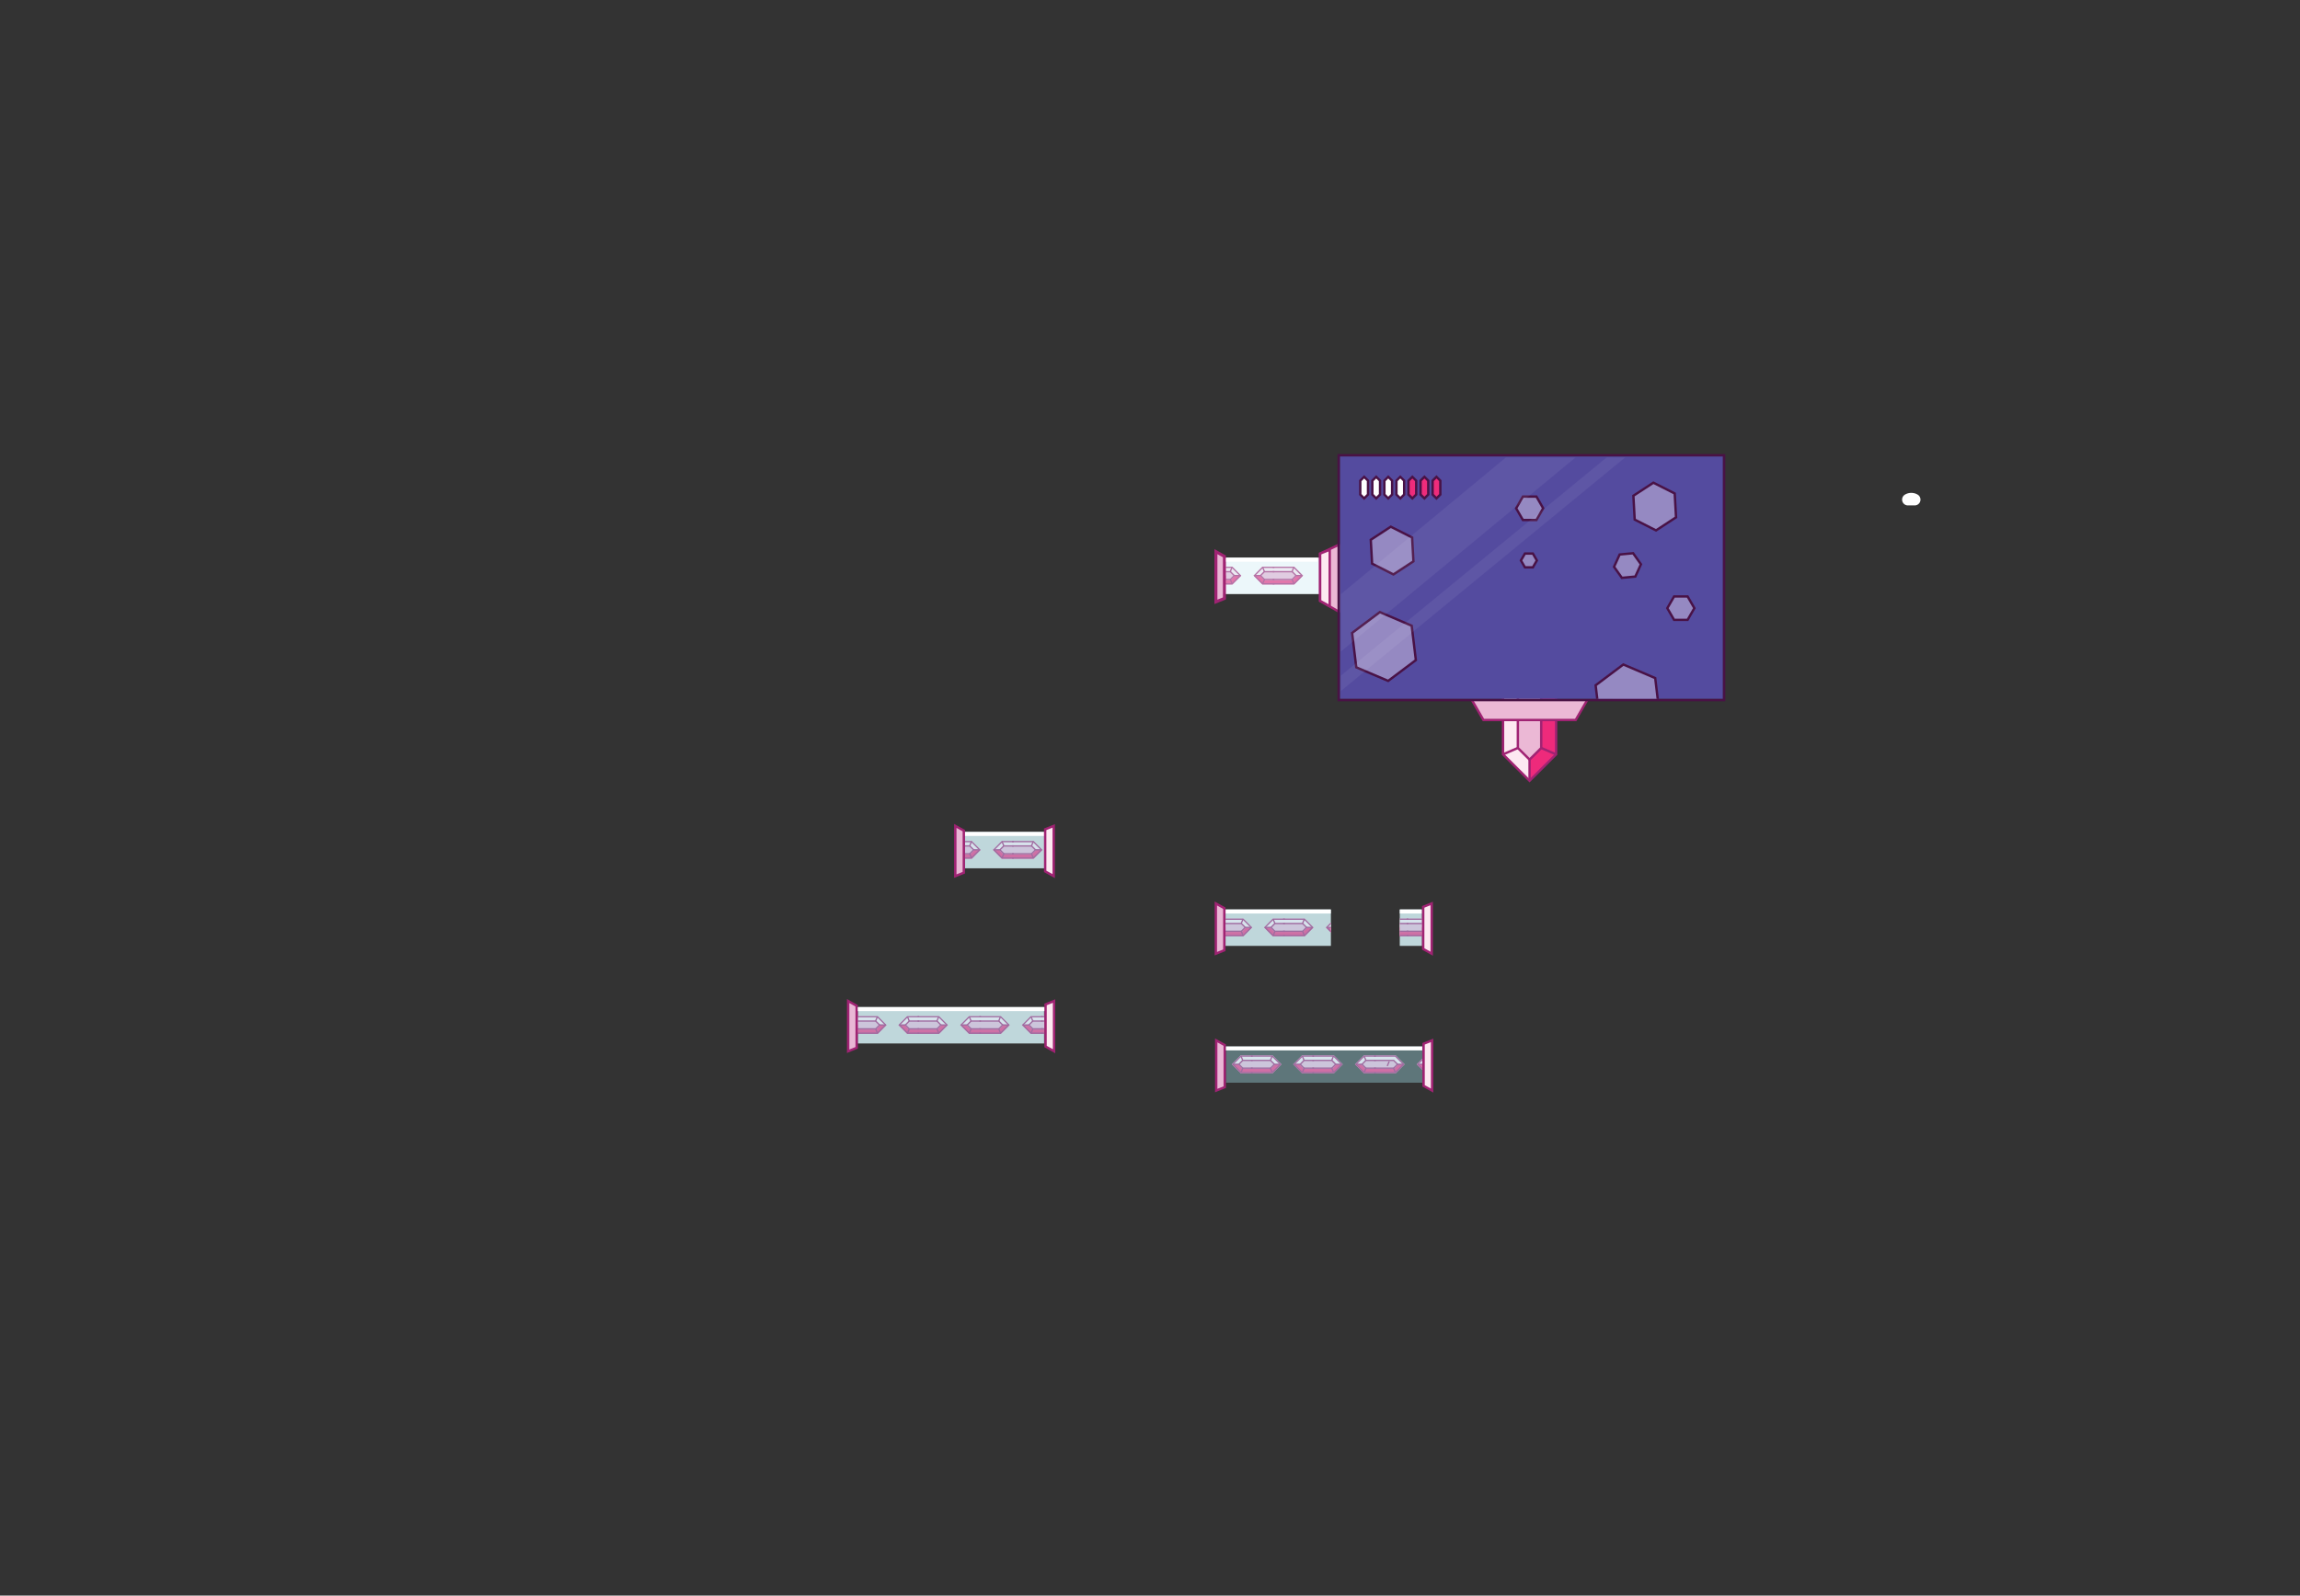 <svg xmlns="http://www.w3.org/2000/svg" width="970.92" height="673.64" viewBox="0 0 970.92 673.64">
    <rect x="0" y="0" width="970.92" height="673.64" fill="#333333" stroke="none"/>
    <defs>
        <clipPath id="top-right-tube-mask">
            <rect data-name="TOP RIGHT TUBE MASK 1" x="517.35" y="384" width="44.44" height="15.55" style="fill:none"/>
            <rect data-name="TOP RIGHT TUBE MASK 2" x="590.93" y="384" width="9.34" height="15.55" style="fill:none"/>
        </clipPath>
        <clipPath id="top-left-tube-mask">
            <rect data-name="Top Left Mask" x="407.36" y="351.25" width="33.35" height="15.32" style="fill:none;"/>
        </clipPath>
        <clipPath id="bottom-left-tube-mask">
            <rect data-name="BOTTOM LEFT MASK" x="362.12" y="425.19" width="78.76" height="15.32" style="fill:none;"/>
        </clipPath>
        <clipPath id="bottom-right-tube-mask">
            <rect data-name="BOTTOM RIGHT MASK" x="517.51" y="441.79" width="82.95" height="15.32" style="fill:none;"/>
        </clipPath>
        <clipPath id="game-board-tube-mask">
            <rect data-name="GAME BOARD TUBE MASK" x="517.51" y="235.46" width="39.27" height="15.32" style="fill:none;"/>
        </clipPath>
        <clipPath id="game-board-mask">
            <rect data-name="GAME BOARD MASK" x="565.6" y="192.69" width="161.72" height="102.38" style="fill:none"/>
        </clipPath>
    </defs>
    <g id="board-bottom-rupie"><polygon points="645.69 276.04 640.75 280.95 640.75 315.78 645.69 320.69 650.61 315.8 650.61 280.93 645.69 276.04" style="fill:#ebb8d5"/><polygon points="645.69 267.11 645.69 276.04 650.61 280.93 650.61 315.8 645.69 320.69 645.69 329.63 656.89 318.48 656.89 278.25 645.69 267.11" style="fill:#ee2a7b"/><polygon points="645.69 267.11 634.49 278.25 634.49 318.48 645.69 329.63 645.69 320.69 640.75 315.78 640.75 280.95 645.69 276.04 645.69 267.11" style="fill:#fde9f1"/><polygon points="634.49 278.25 645.69 267.11 656.89 278.25 656.89 318.48 645.69 329.63 634.49 318.48 634.49 278.25" style="fill:none;stroke:#a02373;stroke-miterlimit:10"/><polygon points="640.75 280.95 645.69 276.04 650.61 280.93 650.61 315.8 645.69 320.69 640.75 315.78 640.75 280.95" style="fill:none;stroke:#a02373;stroke-miterlimit:10"/><line x1="640.75" y1="280.95" x2="634.49" y2="278.25" style="fill:none;stroke:#a02373;stroke-miterlimit:10"/><line x1="645.69" y1="267.1" x2="645.69" y2="276.04" style="fill:none;stroke:#a02373;stroke-miterlimit:10"/><line x1="650.61" y1="280.93" x2="656.89" y2="278.25" style="fill:none;stroke:#a02373;stroke-miterlimit:10"/><line x1="650.61" y1="315.8" x2="656.89" y2="318.48" style="fill:none;stroke:#a02373;stroke-miterlimit:10"/><line x1="645.69" y1="320.69" x2="645.69" y2="329.63" style="fill:none;stroke:#a02373;stroke-miterlimit:10"/><line x1="634.49" y1="318.48" x2="640.75" y2="315.78" style="fill:none;stroke:#a02373;stroke-miterlimit:10"/><polyline points="621.41 295.65 626.21 303.97 665.16 303.97 669.97 295.65" style="fill:#ebb8d5;stroke:#a02373;stroke-miterlimit:10"/></g><rect x="516.28" y="235.46" width="41" height="15.32" style="fill:#fff"/>
        <g id="board-rupies" clip-path="url(#game-board-tube-mask)">
            <g id="rupie" data-name="rupie"><polygon points="550.07 243 546.35 239.25 532.89 239.25 529.16 243 532.89 246.75 546.35 246.75 550.07 243" style="fill:#fde9f1"/><polygon points="550.07 243 550.07 243 529.16 243 529.16 243 532.89 246.75 546.35 246.75 550.07 243" style="fill:#ee2a7b"/><polygon points="547.49 243 545.59 241.09 533.64 241.09 531.74 243 533.64 244.91 545.59 244.91 547.49 243" style="fill:#ebb8d5"/><polygon points="537.25 239.79 546.12 239.79 549.31 243 546.12 246.21 537.25 246.21 537.25 246.75 546.35 246.75 550.07 243 546.35 239.25 537.25 239.25 537.25 239.79" style="fill:#a02373"/><rect x="547.11" y="242.73" width="2.58" height="0.54" style="fill:#a02373"/><rect x="545.54" y="244.37" width="0.54" height="2.15" transform="translate(-52.34 226.33) rotate(-22.38)" style="fill:#a02373"/><rect x="544.73" y="240.19" width="2.15" height="0.54" transform="translate(115.56 653.52) rotate(-67.61)" style="fill:#a02373"/><polygon points="537.25 241.63 545.36 241.63 546.73 243 545.36 244.37 537.25 244.37 537.25 244.91 545.59 244.91 547.49 243 545.59 241.09 537.25 241.09 537.25 241.63" style="fill:#a02373"/><polygon points="537.95 239.79 533.11 239.79 529.92 243 533.11 246.21 537.95 246.21 537.95 246.75 532.89 246.75 529.16 243 532.89 239.25 537.95 239.25 537.95 239.79" style="fill:#a02373"/><rect x="529.54" y="242.73" width="2.58" height="0.54" style="fill:#a02373"/><rect x="532.35" y="245.17" width="2.15" height="0.54" transform="translate(103.31 645.18) rotate(-67.61)" style="fill:#a02373"/><rect x="533.15" y="239.38" width="0.54" height="2.15" transform="translate(-51.38 221.24) rotate(-22.38)" style="fill:#a02373"/><polygon points="537.95 241.63 533.87 241.63 532.5 243 533.87 244.37 537.95 244.37 537.95 244.91 533.64 244.91 531.74 243 533.64 241.09 537.95 241.09 537.95 241.63" style="fill:#a02373"/></g>
            <g id="rupie-2" data-name="rupie"><polygon points="523.98 243 520.25 239.25 506.8 239.25 503.07 243 506.8 246.75 520.25 246.75 523.98 243" style="fill:#fde9f1"/><polygon points="523.98 243 523.98 243 503.07 243 503.07 243 506.8 246.75 520.25 246.75 523.98 243" style="fill:#ee2a7b"/><polygon points="521.4 243 519.5 241.09 507.55 241.09 505.65 243 507.55 244.91 519.5 244.91 521.4 243" style="fill:#ebb8d5"/><polygon points="511.16 239.79 520.03 239.79 523.22 243 520.03 246.21 511.16 246.21 511.16 246.75 520.25 246.75 523.98 243 520.25 239.25 511.16 239.25 511.16 239.79" style="fill:#a02373"/><rect x="521.02" y="242.73" width="2.58" height="0.54" style="fill:#a02373"/><rect x="519.45" y="244.37" width="0.54" height="2.15" transform="translate(-54.31 216.4) rotate(-22.38)" style="fill:#a02373"/><rect x="518.64" y="240.19" width="2.15" height="0.54" transform="translate(99.41 629.39) rotate(-67.61)" style="fill:#a02373"/><polygon points="511.16 241.63 519.27 241.63 520.64 243 519.27 244.37 511.16 244.37 511.16 244.91 519.5 244.91 521.4 243 519.5 241.09 511.16 241.09 511.16 241.63" style="fill:#a02373"/><polygon points="511.86 239.79 507.02 239.79 503.83 243 507.02 246.21 511.86 246.21 511.86 246.75 506.8 246.75 503.07 243 506.8 239.25 511.86 239.25 511.86 239.79" style="fill:#a02373"/><rect x="503.45" y="242.73" width="2.58" height="0.54" style="fill:#a02373"/><rect x="506.26" y="245.17" width="2.15" height="0.54" transform="translate(87.16 621.05) rotate(-67.61)" style="fill:#a02373"/><rect x="507.06" y="239.38" width="0.54" height="2.15" transform="translate(-53.34 211.31) rotate(-22.38)" style="fill:#a02373"/><polygon points="511.86 241.63 507.78 241.63 506.41 243 507.78 244.37 511.86 244.37 511.86 244.91 507.55 244.91 505.65 243 507.55 241.09 511.86 241.09 511.86 241.63" style="fill:#a02373"/></g>
        </g><rect x="517.51" y="235.46" width="39.77" height="15.32" style="fill:#d1ecf2;opacity:0.4"/><polygon points="513.28 232.9 513.28 254.1 516.88 252.66 516.88 234.9 513.28 232.9" style="fill:#e9b7d5;stroke:#a02373;stroke-miterlimit:10;stroke-width:1.267px"/><rect x="407.36" y="351.25" width="37.59" height="15.32" style="fill:#fff;opacity:0.8"/>
        <g id="top-left-rupies" clip-path="url(#top-left-tube-mask)">
            <g id="rupie-3" data-name="rupie"><polygon points="466.12 358.79 462.39 355.04 448.93 355.04 445.21 358.79 448.93 362.54 462.39 362.54 466.12 358.79" style="fill:#fde9f1"/><polygon points="466.12 358.79 466.12 358.79 445.21 358.79 445.21 358.79 448.93 362.54 462.39 362.54 466.12 358.79" style="fill:#ee2a7b"/><polygon points="463.53 358.79 461.63 356.88 449.69 356.88 447.79 358.79 449.69 360.7 461.63 360.7 463.53 358.79" style="fill:#ebb8d5"/><polygon points="453.3 355.58 462.17 355.58 465.36 358.79 462.17 362 453.3 362 453.3 362.54 462.39 362.54 466.12 358.79 462.39 355.04 453.3 355.04 453.3 355.58" style="fill:#a02373"/><rect x="463.15" y="358.52" width="2.58" height="0.54" style="fill:#a02373"/><rect x="461.58" y="360.15" width="0.54" height="2.15" transform="translate(-102.76 203.09) rotate(-22.38)" style="fill:#a02373"/><rect x="460.78" y="355.98" width="2.15" height="0.54" transform="translate(-43.47 647.57) rotate(-67.61)" style="fill:#a02373"/><polygon points="453.3 357.42 461.41 357.42 462.77 358.79 461.41 360.16 453.3 360.16 453.3 360.7 461.63 360.7 463.53 358.79 461.63 356.88 453.3 356.88 453.3 357.42" style="fill:#a02373"/><polygon points="454 355.58 449.16 355.58 445.97 358.79 449.16 362 454 362 454 362.54 448.93 362.54 445.21 358.79 448.93 355.04 454 355.04 454 355.58" style="fill:#a02373"/><rect x="445.59" y="358.52" width="2.58" height="0.54" style="fill:#a02373"/><rect x="448.4" y="360.96" width="2.15" height="0.54" transform="translate(-55.73 639.24) rotate(-67.61)" style="fill:#a02373"/><rect x="449.2" y="355.17" width="0.54" height="2.15" transform="translate(-101.79 198) rotate(-22.38)" style="fill:#a02373"/><polygon points="454 357.42 449.92 357.42 448.55 358.79 449.92 360.16 454 360.16 454 360.7 449.69 360.7 447.79 358.79 449.69 356.88 454 356.88 454 357.42" style="fill:#a02373"/></g>
            <g id="rupie-4" data-name="rupie"><polygon points="440.06 358.79 436.33 355.04 422.88 355.04 419.15 358.79 422.88 362.54 436.33 362.54 440.06 358.79" style="fill:#fde9f1"/><polygon points="440.06 358.79 440.06 358.79 419.15 358.79 419.15 358.79 422.88 362.54 436.33 362.54 440.06 358.79" style="fill:#ee2a7b"/><polygon points="437.48 358.79 435.58 356.88 423.63 356.88 421.73 358.79 423.63 360.7 435.58 360.7 437.48 358.79" style="fill:#ebb8d5"/><polygon points="427.24 355.58 436.11 355.58 439.3 358.79 436.11 362 427.24 362 427.24 362.54 436.33 362.54 440.06 358.79 436.33 355.04 427.24 355.04 427.24 355.58" style="fill:#a02373"/><rect x="437.1" y="358.52" width="2.58" height="0.54" style="fill:#a02373"/><rect x="435.53" y="360.15" width="0.54" height="2.15" transform="translate(-104.72 193.17) rotate(-22.38)" style="fill:#a02373"/><rect x="434.72" y="355.98" width="2.15" height="0.54" transform="translate(-59.6 623.48) rotate(-67.61)" style="fill:#a02373"/><polygon points="427.24 357.42 435.35 357.42 436.72 358.79 435.35 360.16 427.24 360.16 427.24 360.7 435.58 360.7 437.48 358.79 435.58 356.88 427.24 356.88 427.24 357.42" style="fill:#a02373"/><polygon points="427.94 355.58 423.1 355.58 419.91 358.79 423.1 362 427.94 362 427.94 362.54 422.88 362.54 419.15 358.79 422.88 355.04 427.94 355.04 427.94 355.58" style="fill:#a02373"/><rect x="419.53" y="358.52" width="2.58" height="0.54" style="fill:#a02373"/><rect x="422.34" y="360.96" width="2.15" height="0.54" transform="translate(-71.86 615.14) rotate(-67.61)" style="fill:#a02373"/><rect x="423.15" y="355.17" width="0.54" height="2.15" transform="translate(-103.76 188.08) rotate(-22.38)" style="fill:#a02373"/><polygon points="427.94 357.42 423.86 357.42 422.5 358.79 423.86 360.16 427.94 360.16 427.94 360.7 423.63 360.7 421.73 358.79 423.63 356.88 427.94 356.88 427.94 357.42" style="fill:#a02373"/></g>
            <g id="rupie-5" data-name="rupie"><polygon points="413.97 358.79 410.24 355.04 396.79 355.04 393.06 358.79 396.79 362.54 410.24 362.54 413.97 358.79" style="fill:#fde9f1"/><polygon points="413.97 358.79 413.97 358.79 393.06 358.79 393.06 358.79 396.79 362.54 410.24 362.54 413.97 358.79" style="fill:#ee2a7b"/><polygon points="411.39 358.79 409.49 356.88 397.54 356.88 395.64 358.79 397.54 360.7 409.49 360.7 411.39 358.79" style="fill:#ebb8d5"/><polygon points="401.15 355.58 410.02 355.58 413.21 358.79 410.02 362 401.15 362 401.15 362.54 410.24 362.54 413.97 358.79 410.24 355.04 401.15 355.04 401.15 355.58" style="fill:#a02373"/><rect x="411.01" y="358.52" width="2.58" height="0.54" style="fill:#a02373"/><rect x="409.44" y="360.15" width="0.54" height="2.15" transform="translate(-106.69 183.23) rotate(-22.38)" style="fill:#a02373"/><rect x="408.63" y="355.98" width="2.15" height="0.54" transform="translate(-75.75 599.36) rotate(-67.61)" style="fill:#a02373"/><polygon points="401.15 357.42 409.26 357.42 410.63 358.79 409.26 360.16 401.15 360.16 401.15 360.7 409.49 360.7 411.39 358.79 409.49 356.88 401.15 356.88 401.15 357.42" style="fill:#a02373"/><polygon points="401.85 355.58 397.01 355.58 393.82 358.79 397.01 362 401.85 362 401.85 362.54 396.79 362.54 393.06 358.79 396.79 355.04 401.85 355.04 401.85 355.58" style="fill:#a02373"/><rect x="393.44" y="358.52" width="2.58" height="0.54" style="fill:#a02373"/><rect x="396.25" y="360.96" width="2.15" height="0.54" transform="translate(-88.01 591.02) rotate(-67.61)" style="fill:#a02373"/><rect x="397.05" y="355.17" width="0.54" height="2.15" transform="translate(-105.72 178.14) rotate(-22.38)" style="fill:#a02373"/><polygon points="401.85 357.42 397.77 357.42 396.4 358.79 397.77 360.16 401.85 360.16 401.85 360.7 397.54 360.7 395.64 358.79 397.54 356.88 401.85 356.88 401.85 357.42" style="fill:#a02373"/></g>
        </g><rect x="403.52" y="351.25" width="41.44" height="15.32" style="fill:#9fdae3;opacity:0.4"/><rect x="403.54" y="351.25" width="39.23" height="1.68" style="fill:#fff"/><polygon points="444.81 369.89 444.81 348.69 441.21 350.13 441.21 367.89 444.81 369.89" style="fill:#fde9f1;stroke:#a02373;stroke-miterlimit:10"/><polygon points="403.27 348.69 403.27 369.89 406.87 368.45 406.87 350.69 403.27 348.69" style="fill:#e9b7d5;stroke:#a02373;stroke-miterlimit:10"/><rect x="362.12" y="425.19" width="78.6" height="15.32" style="fill:#fff;opacity:0.8"/>
        <g id="bottom-left-rupies" clip-path="url(#bottom-left-tube-mask)">
            <g id="rupie-6" data-name="rupie"><polygon points="452.3 432.73 448.57 428.98 435.11 428.98 431.38 432.73 435.11 436.48 448.57 436.48 452.3 432.73" style="fill:#fde9f1"/><polygon points="452.3 432.73 452.3 432.73 431.38 432.73 431.38 432.73 435.11 436.48 448.57 436.48 452.3 432.73" style="fill:#ee2a7b"/><polygon points="449.71 432.73 447.81 430.82 435.87 430.82 433.97 432.73 435.87 434.64 447.81 434.64 449.71 432.73" style="fill:#ebb8d5"/><polygon points="439.48 429.52 448.35 429.52 451.54 432.73 448.35 435.94 439.48 435.94 439.48 436.48 448.57 436.48 452.3 432.73 448.57 428.98 439.48 428.98 439.48 429.52" style="fill:#a02373"/><rect x="449.33" y="432.46" width="2.58" height="0.54" style="fill:#a02373"/><rect x="447.76" y="434.1" width="0.54" height="2.15" transform="translate(-131.96 203.4) rotate(-22.38)" style="fill:#a02373"/><rect x="446.96" y="429.92" width="2.15" height="0.54" transform="translate(-120.39 680.57) rotate(-67.61)" style="fill:#a02373"/><polygon points="439.48 431.36 447.59 431.36 448.95 432.73 447.59 434.1 439.48 434.1 439.48 434.64 447.81 434.64 449.71 432.73 447.81 430.82 439.48 430.82 439.48 431.36" style="fill:#a02373"/><polygon points="440.17 429.52 435.34 429.52 432.14 432.73 435.34 435.94 440.17 435.94 440.17 436.48 435.11 436.48 431.38 432.73 435.11 428.98 440.17 428.98 440.17 429.52" style="fill:#a02373"/><rect x="431.76" y="432.46" width="2.58" height="0.54" style="fill:#a02373"/><rect x="434.57" y="434.9" width="2.15" height="0.54" transform="translate(-132.65 672.24) rotate(-67.61)" style="fill:#a02373"/><rect x="435.38" y="429.11" width="0.54" height="2.15" transform="translate(-130.99 198.31) rotate(-22.38)" style="fill:#a02373"/><polygon points="440.17 431.36 436.09 431.36 434.73 432.73 436.09 434.1 440.17 434.1 440.17 434.64 435.87 434.64 433.97 432.73 435.87 430.82 440.17 430.82 440.17 431.36" style="fill:#a02373"/></g>
            <g id="rupie-7" data-name="rupie"><polygon points="426.24 432.73 422.51 428.98 409.06 428.98 405.33 432.73 409.06 436.48 422.51 436.48 426.24 432.73" style="fill:#fde9f1"/><polygon points="426.24 432.73 426.24 432.73 405.33 432.73 405.33 432.73 409.06 436.48 422.51 436.48 426.24 432.73" style="fill:#ee2a7b"/><polygon points="423.66 432.73 421.76 430.82 409.81 430.82 407.91 432.73 409.81 434.64 421.76 434.64 423.66 432.73" style="fill:#ebb8d5"/><polygon points="413.42 429.52 422.29 429.52 425.48 432.73 422.29 435.94 413.42 435.94 413.42 436.48 422.51 436.48 426.24 432.73 422.51 428.98 413.42 428.98 413.42 429.52" style="fill:#a02373"/><rect x="423.28" y="432.46" width="2.58" height="0.54" style="fill:#a02373"/><rect x="421.71" y="434.1" width="0.54" height="2.15" transform="translate(-133.92 193.47) rotate(-22.38)" style="fill:#a02373"/><rect x="420.9" y="429.92" width="2.15" height="0.54" transform="translate(-136.52 656.48) rotate(-67.61)" style="fill:#a02373"/><polygon points="413.42 431.36 421.53 431.36 422.9 432.73 421.53 434.1 413.42 434.1 413.42 434.64 421.76 434.64 423.66 432.73 421.76 430.82 413.42 430.82 413.42 431.36" style="fill:#a02373"/><polygon points="414.12 429.52 409.28 429.52 406.09 432.73 409.28 435.94 414.12 435.94 414.12 436.48 409.06 436.48 405.33 432.73 409.06 428.98 414.12 428.98 414.12 429.52" style="fill:#a02373"/><rect x="405.71" y="432.46" width="2.58" height="0.54" style="fill:#a02373"/><rect x="408.52" y="434.9" width="2.15" height="0.54" transform="translate(-148.78 648.14) rotate(-67.61)" style="fill:#a02373"/><rect x="409.32" y="429.11" width="0.54" height="2.15" transform="translate(-132.96 188.38) rotate(-22.38)" style="fill:#a02373"/><polygon points="414.12 431.36 410.04 431.36 408.67 432.73 410.04 434.1 414.12 434.1 414.12 434.64 409.81 434.64 407.91 432.73 409.81 430.82 414.12 430.82 414.12 431.36" style="fill:#a02373"/></g>
            <g id="rupie-8" data-name="rupie"><polygon points="400.15 432.73 396.42 428.98 382.96 428.98 379.24 432.73 382.96 436.48 396.42 436.48 400.15 432.73" style="fill:#fde9f1"/><polygon points="400.15 432.73 400.15 432.73 379.24 432.73 379.24 432.73 382.96 436.48 396.42 436.48 400.15 432.73" style="fill:#ee2a7b"/><polygon points="397.56 432.73 395.67 430.82 383.72 430.82 381.82 432.73 383.72 434.64 395.67 434.64 397.56 432.73" style="fill:#ebb8d5"/><polygon points="387.33 429.52 396.2 429.52 399.39 432.73 396.2 435.94 387.33 435.94 387.33 436.48 396.42 436.48 400.15 432.73 396.42 428.98 387.33 428.98 387.33 429.52" style="fill:#a02373"/><rect x="397.18" y="432.46" width="2.58" height="0.54" style="fill:#a02373"/><rect x="395.62" y="434.1" width="0.54" height="2.15" transform="translate(-135.89 183.54) rotate(-22.38)" style="fill:#a02373"/><rect x="394.81" y="429.92" width="2.15" height="0.54" transform="translate(-152.67 632.35) rotate(-67.61)" style="fill:#a02373"/><polygon points="387.33 431.36 395.44 431.36 396.81 432.73 395.44 434.1 387.33 434.1 387.33 434.64 395.67 434.64 397.56 432.73 395.67 430.82 387.33 430.82 387.33 431.36" style="fill:#a02373"/><polygon points="388.03 429.52 383.19 429.52 380 432.73 383.19 435.94 388.03 435.94 388.03 436.48 382.96 436.48 379.24 432.73 382.96 428.98 388.03 428.98 388.03 429.52" style="fill:#a02373"/><rect x="379.62" y="432.46" width="2.58" height="0.54" style="fill:#a02373"/><rect x="382.43" y="434.9" width="2.15" height="0.54" transform="translate(-164.94 624.02) rotate(-67.61)" style="fill:#a02373"/><rect x="383.23" y="429.11" width="0.54" height="2.15" transform="translate(-134.92 178.45) rotate(-22.38)" style="fill:#a02373"/><polygon points="388.03 431.36 383.94 431.36 382.58 432.73 383.94 434.1 388.03 434.1 388.03 434.64 383.72 434.64 381.82 432.73 383.72 430.82 388.03 430.82 388.03 431.36" style="fill:#a02373"/></g>
            <g id="rupie-9" data-name="rupie"><polygon points="374.26 432.73 370.54 428.98 357.08 428.98 353.35 432.73 357.08 436.48 370.54 436.48 374.26 432.73" style="fill:#fde9f1"/><polygon points="374.26 432.73 374.26 432.73 353.35 432.73 353.35 432.73 357.08 436.48 370.54 436.48 374.26 432.73" style="fill:#ee2a7b"/><polygon points="371.68 432.73 369.78 430.82 357.83 430.82 355.93 432.73 357.83 434.64 369.78 434.64 371.68 432.73" style="fill:#ebb8d5"/><polygon points="361.44 429.52 370.31 429.52 373.5 432.73 370.31 435.94 361.44 435.94 361.44 436.48 370.54 436.48 374.26 432.73 370.54 428.98 361.44 428.98 361.44 429.52" style="fill:#a02373"/><rect x="371.3" y="432.46" width="2.58" height="0.54" style="fill:#a02373"/><rect x="369.73" y="434.1" width="0.54" height="2.15" transform="translate(-137.84 173.68) rotate(-22.38)" style="fill:#a02373"/><rect x="368.92" y="429.92" width="2.15" height="0.54" transform="translate(-168.7 608.42) rotate(-67.61)" style="fill:#a02373"/><polygon points="361.44 431.36 369.55 431.36 370.92 432.73 369.55 434.1 361.44 434.1 361.44 434.64 369.78 434.64 371.68 432.73 369.78 430.82 361.44 430.82 361.44 431.36" style="fill:#a02373"/><polygon points="362.14 429.52 357.3 429.52 354.11 432.73 357.3 435.94 362.14 435.94 362.14 436.48 357.08 436.48 353.35 432.73 357.08 428.98 362.14 428.98 362.14 429.52" style="fill:#a02373"/><rect x="353.73" y="432.46" width="2.58" height="0.54" style="fill:#a02373"/><rect x="356.54" y="434.9" width="2.15" height="0.54" transform="translate(-180.96 600.08) rotate(-67.61)" style="fill:#a02373"/><rect x="357.34" y="429.11" width="0.54" height="2.15" transform="translate(-136.87 168.59) rotate(-22.38)" style="fill:#a02373"/><polygon points="362.14 431.36 358.06 431.36 356.69 432.73 358.06 434.1 362.14 434.1 362.14 434.64 357.83 434.64 355.93 432.73 357.83 430.82 362.14 430.82 362.14 431.36" style="fill:#a02373"/></g>
        </g><rect x="362.12" y="425.19" width="78.81" height="15.32" style="fill:#9fdae3;opacity:0.4"/><polygon points="444.96 443.83 444.96 422.63 441.37 424.07 441.37 441.83 444.96 443.83" style="fill:#fde9f1;stroke:#a02373;stroke-miterlimit:10"/><polygon points="358.04 422.63 358.04 443.83 361.63 442.39 361.63 424.63 358.04 422.63" style="fill:#e9b7d5;stroke:#a02373;stroke-miterlimit:10"/><rect x="362.12" y="425.19" width="78.76" height="1.68" style="fill:#fff"/><rect x="516.84" y="384" width="83.94" height="15.32" clip-path="url(#top-right-tube-mask)" style="fill:#fff;opacity:0.8"/>
        <g id="top-right-rupies" clip-path="url(#top-right-tube-mask)">
            <g id="rupie-10" data-name="rupie"><polygon points="606.65 391.54 602.92 387.79 589.46 387.79 585.73 391.54 589.46 395.29 602.92 395.29 606.65 391.54" style="fill:#fde9f1"/><polygon points="606.65 391.54 606.65 391.54 585.73 391.54 585.73 391.54 589.46 395.29 602.92 395.29 606.65 391.54" style="fill:#ee2a7b"/><polygon points="604.06 391.54 602.16 389.63 590.22 389.63 588.32 391.54 590.22 393.45 602.16 393.45 604.06 391.54" style="fill:#ebb8d5"/><polygon points="593.82 388.33 602.69 388.33 605.89 391.54 602.69 394.75 593.82 394.75 593.82 395.29 602.92 395.29 606.65 391.54 602.92 387.79 593.82 387.79 593.82 388.33" style="fill:#a02373"/><rect x="603.68" y="391.27" width="2.58" height="0.54" style="fill:#a02373"/><rect x="602.11" y="392.91" width="0.54" height="2.15" transform="translate(-104.64 259.07) rotate(-22.38)" style="fill:#a02373"/><rect x="601.3" y="388.73" width="2.15" height="0.54" transform="translate(13.25 797.78) rotate(-67.61)" style="fill:#a02373"/><polygon points="593.82 390.17 601.94 390.17 603.3 391.54 601.94 392.91 593.82 392.91 593.82 393.45 602.16 393.45 604.06 391.54 602.16 389.63 593.82 389.63 593.82 390.17" style="fill:#a02373"/><polygon points="594.52 388.33 589.68 388.33 586.49 391.54 589.68 394.75 594.52 394.75 594.52 395.29 589.46 395.29 585.73 391.54 589.46 387.79 594.52 387.79 594.52 388.33" style="fill:#a02373"/><rect x="586.11" y="391.27" width="2.58" height="0.54" style="fill:#a02373"/><rect x="588.92" y="393.71" width="2.15" height="0.54" transform="translate(1 789.45) rotate(-67.61)" style="fill:#a02373"/><rect x="589.73" y="387.92" width="0.54" height="2.15" transform="translate(-103.68 253.98) rotate(-22.38)" style="fill:#a02373"/><polygon points="594.52 390.17 590.44 390.17 589.08 391.54 590.44 392.91 594.52 392.91 594.52 393.45 590.22 393.45 588.32 391.54 590.22 389.63 594.52 389.63 594.52 390.17" style="fill:#a02373"/></g>
            <g id="rupie-11" data-name="rupie"><polygon points="580.59 391.54 576.86 387.79 563.4 387.79 559.68 391.54 563.4 395.29 576.86 395.29 580.59 391.54" style="fill:#fde9f1"/><polygon points="580.59 391.54 580.59 391.54 559.68 391.54 559.68 391.54 563.4 395.29 576.86 395.29 580.59 391.54" style="fill:#ee2a7b"/><polygon points="578 391.54 576.11 389.63 564.16 389.63 562.26 391.54 564.16 393.45 576.11 393.45 578 391.54" style="fill:#ebb8d5"/><polygon points="567.77 388.33 576.64 388.33 579.83 391.54 576.64 394.75 567.77 394.75 567.77 395.29 576.86 395.29 580.59 391.54 576.86 387.79 567.77 387.79 567.77 388.33" style="fill:#a02373"/><rect x="577.62" y="391.27" width="2.58" height="0.54" style="fill:#a02373"/><rect x="576.05" y="392.91" width="0.54" height="2.15" transform="translate(-106.61 249.15) rotate(-22.38)" style="fill:#a02373"/><rect x="575.25" y="388.73" width="2.15" height="0.54" transform="translate(-2.88 773.69) rotate(-67.61)" style="fill:#a02373"/><polygon points="567.77 390.17 575.88 390.17 577.24 391.54 575.88 392.91 567.77 392.91 567.77 393.45 576.11 393.45 578 391.54 576.11 389.63 567.77 389.63 567.77 390.17" style="fill:#a02373"/><polygon points="568.47 388.33 563.63 388.33 560.44 391.54 563.63 394.75 568.47 394.75 568.47 395.29 563.4 395.29 559.68 391.54 563.4 387.79 568.47 387.79 568.47 388.33" style="fill:#a02373"/><rect x="560.06" y="391.27" width="2.58" height="0.54" style="fill:#a02373"/><rect x="562.87" y="393.71" width="2.15" height="0.54" transform="translate(-15.14 765.36) rotate(-67.61)" style="fill:#a02373"/><rect x="563.67" y="387.92" width="0.54" height="2.15" transform="translate(-105.64 244.06) rotate(-22.38)" style="fill:#a02373"/><polygon points="568.47 390.17 564.38 390.17 563.02 391.54 564.38 392.91 568.47 392.91 568.47 393.45 564.16 393.45 562.26 391.54 564.16 389.63 568.47 389.63 568.47 390.17" style="fill:#a02373"/></g>
            <g id="rupie-12" data-name="rupie"><polygon points="554.5 391.54 550.77 387.79 537.31 387.79 533.59 391.54 537.31 395.29 550.77 395.29 554.5 391.54" style="fill:#fde9f1"/><polygon points="554.5 391.54 554.5 391.54 533.59 391.54 533.59 391.54 537.31 395.29 550.77 395.29 554.5 391.54" style="fill:#ee2a7b"/><polygon points="551.91 391.54 550.01 389.63 538.07 389.63 536.17 391.54 538.07 393.45 550.01 393.45 551.91 391.54" style="fill:#ebb8d5"/><polygon points="541.68 388.33 550.55 388.33 553.74 391.54 550.55 394.75 541.68 394.75 541.68 395.29 550.77 395.29 554.5 391.54 550.77 387.79 541.68 387.79 541.68 388.33" style="fill:#a02373"/><rect x="551.53" y="391.27" width="2.58" height="0.54" style="fill:#a02373"/><rect x="549.96" y="392.91" width="0.54" height="2.15" transform="translate(-108.57 239.21) rotate(-22.38)" style="fill:#a02373"/><rect x="549.16" y="388.73" width="2.15" height="0.54" transform="translate(-19.04 749.56) rotate(-67.61)" style="fill:#a02373"/><polygon points="541.68 390.17 549.79 390.17 551.15 391.54 549.79 392.91 541.68 392.91 541.68 393.45 550.01 393.45 551.91 391.54 550.01 389.63 541.68 389.63 541.68 390.17" style="fill:#a02373"/><polygon points="542.38 388.33 537.54 388.33 534.35 391.54 537.54 394.75 542.38 394.75 542.38 395.29 537.31 395.29 533.59 391.54 537.31 387.79 542.38 387.79 542.38 388.33" style="fill:#a02373"/><rect x="533.97" y="391.27" width="2.58" height="0.54" style="fill:#a02373"/><rect x="536.77" y="393.71" width="2.15" height="0.54" transform="translate(-31.29 741.23) rotate(-67.61)" style="fill:#a02373"/><rect x="537.58" y="387.92" width="0.54" height="2.15" transform="translate(-107.61 234.12) rotate(-22.38)" style="fill:#a02373"/><polygon points="542.38 390.17 538.29 390.17 536.93 391.54 538.29 392.91 542.38 392.91 542.38 393.45 538.07 393.45 536.17 391.54 538.07 389.63 542.38 389.63 542.38 390.17" style="fill:#a02373"/></g>
            <g id="rupie-13" data-name="rupie"><polygon points="528.61 391.54 524.88 387.79 511.43 387.79 507.7 391.54 511.43 395.29 524.88 395.29 528.61 391.54" style="fill:#fde9f1"/><polygon points="528.61 391.54 528.61 391.54 507.7 391.54 507.7 391.54 511.43 395.29 524.88 395.29 528.61 391.54" style="fill:#ee2a7b"/><polygon points="526.03 391.54 524.13 389.63 512.18 389.63 510.28 391.54 512.18 393.45 524.13 393.45 526.03 391.54" style="fill:#ebb8d5"/><polygon points="515.79 388.33 524.66 388.33 527.85 391.54 524.66 394.75 515.79 394.75 515.79 395.29 524.88 395.29 528.61 391.54 524.88 387.79 515.79 387.79 515.79 388.33" style="fill:#a02373"/><rect x="525.65" y="391.27" width="2.58" height="0.54" style="fill:#a02373"/><rect x="524.08" y="392.91" width="0.54" height="2.15" transform="translate(-110.52 229.35) rotate(-22.38)" style="fill:#a02373"/><rect x="523.27" y="388.73" width="2.15" height="0.54" transform="translate(-35.06 725.63) rotate(-67.61)" style="fill:#a02373"/><polygon points="515.79 390.17 523.9 390.17 525.27 391.54 523.9 392.91 515.79 392.91 515.79 393.45 524.13 393.45 526.03 391.54 524.13 389.63 515.79 389.63 515.79 390.17" style="fill:#a02373"/><polygon points="516.49 388.33 511.65 388.33 508.46 391.54 511.65 394.75 516.49 394.75 516.49 395.29 511.43 395.29 507.7 391.54 511.43 387.79 516.49 387.79 516.49 388.33" style="fill:#a02373"/><rect x="508.08" y="391.27" width="2.58" height="0.54" style="fill:#a02373"/><rect x="510.89" y="393.71" width="2.15" height="0.54" transform="translate(-47.32 717.3) rotate(-67.61)" style="fill:#a02373"/><rect x="511.69" y="387.92" width="0.54" height="2.15" transform="translate(-109.56 224.26) rotate(-22.38)" style="fill:#a02373"/><polygon points="516.49 390.17 512.41 390.17 511.04 391.54 512.41 392.91 516.49 392.91 516.49 393.45 512.18 393.45 510.28 391.54 512.18 389.63 516.49 389.63 516.49 390.17" style="fill:#a02373"/></g>
        </g><rect x="517.28" y="384" width="83.5" height="15.32" clip-path="url(#top-right-tube-mask)" style="fill:#9fdae3;opacity:0.4"/><rect x="517.28" y="384" width="82.95" height="1.68" style="fill:#fff" clip-path="url(#top-right-tube-mask)"/><polygon points="604.38 402.64 604.38 381.44 600.79 382.88 600.79 400.64 604.38 402.64" style="fill:#fde9f1;stroke:#a02373;stroke-miterlimit:10"/><rect clip-path="url(#top-right-tube-mask)" x="517.51" y="442.79" width="82.95" height="15.32" style="fill:#fff;opacity:0.8"/><polygon points="513.25 381.44 513.25 402.64 516.84 401.2 516.84 383.44 513.25 381.44" style="fill:#e9b7d5;stroke:#a02373;stroke-miterlimit:10"/>
        <g id="bottom-right-rupies" clip-path="url(#bottom-right-tube-mask)">
            <g id="rupie-14" data-name="rupie"><polygon points="618.96 449.33 615.23 445.58 601.77 445.58 598.05 449.33 601.77 453.08 615.23 453.08 618.96 449.33" style="fill:#fde9f1"/><polygon points="618.96 449.33 618.96 449.33 598.05 449.33 598.05 449.33 601.77 453.08 615.23 453.08 618.96 449.33" style="fill:#ee2a7b"/><polygon points="616.38 449.33 614.48 447.42 602.53 447.42 600.63 449.33 602.53 451.24 614.48 451.24 616.38 449.33" style="fill:#ebb8d5"/><polygon points="606.14 446.12 615.01 446.12 618.2 449.33 615.01 452.54 606.14 452.54 606.14 453.08 615.23 453.08 618.96 449.33 615.23 445.58 606.14 445.58 606.14 446.12" style="fill:#a02373"/><rect x="616" y="449.06" width="2.58" height="0.54" style="fill:#a02373"/><rect x="614.43" y="450.7" width="0.54" height="2.15" transform="translate(-125.72 268.11) rotate(-22.38)" style="fill:#a02373"/><rect x="613.62" y="446.52" width="2.15" height="0.54" transform="translate(-32.57 844.94) rotate(-67.61)" style="fill:#a02373"/><polygon points="606.14 447.96 614.25 447.96 615.62 449.33 614.25 450.7 606.14 450.7 606.14 451.24 614.48 451.24 616.38 449.33 614.48 447.42 606.14 447.42 606.14 447.96" style="fill:#a02373"/><polygon points="606.84 446.12 602 446.12 598.81 449.33 602 452.54 606.84 452.54 606.84 453.08 601.77 453.08 598.05 449.33 601.77 445.58 606.84 445.58 606.84 446.12" style="fill:#a02373"/><rect x="598.43" y="449.06" width="2.58" height="0.54" style="fill:#a02373"/><rect x="601.24" y="451.51" width="2.15" height="0.54" transform="translate(-44.82 836.62) rotate(-67.61)" style="fill:#a02373"/><rect x="602.04" y="445.71" width="0.54" height="2.15" transform="translate(-124.76 263.02) rotate(-22.38)" style="fill:#a02373"/><polygon points="606.84 447.96 602.76 447.96 601.39 449.33 602.76 450.7 606.84 450.7 606.84 451.24 602.53 451.24 600.63 449.33 602.53 447.42 606.84 447.42 606.84 447.96" style="fill:#a02373"/></g>
            <g id="rupie-15" data-name="rupie"><polygon points="592.9 449.33 589.18 445.58 575.72 445.58 571.99 449.33 575.72 453.08 589.18 453.08 592.9 449.33" style="fill:#fde9f1"/><polygon points="592.9 449.33 592.9 449.33 571.99 449.33 571.99 449.33 575.72 453.08 589.18 453.08 592.9 449.33" style="fill:#ee2a7b"/><polygon points="590.32 449.33 588.42 447.42 576.48 447.42 574.58 449.33 576.48 451.24 588.42 451.24 590.32 449.33" style="fill:#ebb8d5"/><polygon points="580.08 446.12 588.95 446.12 592.14 449.33 588.95 452.54 580.08 452.54 580.08 453.08 589.18 453.08 592.9 449.33 589.18 445.58 580.08 445.58 580.08 446.12" style="fill:#a02373"/><rect x="589.94" y="449.06" width="2.58" height="0.54" style="fill:#a02373"/><rect x="588.37" y="450.7" width="0.54" height="2.15" transform="translate(-127.69 258.19) rotate(-22.38)" style="fill:#a02373"/><rect x="587.56" y="446.52" width="2.15" height="0.54" transform="matrix(0.38, -0.92, 0.92, 0.38, -48.7, 820.85)" style="fill:#a02373"/><polygon points="580.08 447.96 588.2 447.96 589.56 449.33 588.2 450.7 580.08 450.7 580.08 451.24 588.42 451.24 590.32 449.33 588.42 447.42 580.08 447.42 580.08 447.96" style="fill:#a02373"/><polygon points="580.78 446.12 575.94 446.12 572.75 449.33 575.94 452.54 580.78 452.54 580.78 453.08 575.72 453.08 571.99 449.33 575.72 445.58 580.78 445.58 580.78 446.12" style="fill:#a02373"/><rect x="572.37" y="449.06" width="2.58" height="0.54" style="fill:#a02373"/><rect x="575.18" y="451.51" width="2.15" height="0.54" transform="translate(-60.95 812.52) rotate(-67.61)" style="fill:#a02373"/><rect x="575.99" y="445.71" width="0.54" height="2.15" transform="translate(-126.72 253.1) rotate(-22.38)" style="fill:#a02373"/><polygon points="580.78 447.96 576.7 447.96 575.34 449.33 576.7 450.7 580.78 450.7 580.78 451.24 576.48 451.24 574.58 449.33 576.48 447.42 580.78 447.42 580.78 447.96" style="fill:#a02373"/></g>
            <g id="rupie-16" data-name="rupie"><polygon points="566.81 449.33 563.09 445.58 549.63 445.58 545.9 449.33 549.63 453.08 563.09 453.08 566.81 449.33" style="fill:#fde9f1"/><polygon points="566.81 449.33 566.81 449.33 545.9 449.33 545.9 449.33 549.63 453.08 563.09 453.08 566.81 449.33" style="fill:#ee2a7b"/><polygon points="564.23 449.33 562.33 447.42 550.38 447.42 548.49 449.33 550.38 451.24 562.33 451.24 564.23 449.33" style="fill:#ebb8d5"/><polygon points="553.99 446.12 562.86 446.12 566.05 449.33 562.86 452.54 553.99 452.54 553.99 453.08 563.09 453.08 566.81 449.33 563.09 445.58 553.99 445.58 553.99 446.12" style="fill:#a02373"/><rect x="563.85" y="449.06" width="2.58" height="0.54" style="fill:#a02373"/><rect x="562.28" y="450.7" width="0.54" height="2.15" transform="translate(-129.65 248.26) rotate(-22.38)" style="fill:#a02373"/><rect x="561.47" y="446.52" width="2.15" height="0.54" transform="translate(-64.85 796.73) rotate(-67.61)" style="fill:#a02373"/><polygon points="553.99 447.96 562.1 447.96 563.47 449.33 562.1 450.7 553.99 450.7 553.99 451.24 562.33 451.24 564.23 449.33 562.33 447.42 553.99 447.42 553.99 447.96" style="fill:#a02373"/><polygon points="554.69 446.12 549.85 446.12 546.66 449.33 549.85 452.54 554.69 452.54 554.69 453.08 549.63 453.08 545.9 449.33 549.63 445.58 554.69 445.58 554.69 446.12" style="fill:#a02373"/><rect x="546.28" y="449.06" width="2.58" height="0.54" style="fill:#a02373"/><rect x="549.09" y="451.51" width="2.15" height="0.54" transform="translate(-77.1 788.4) rotate(-67.61)" style="fill:#a02373"/><rect x="549.9" y="445.71" width="0.54" height="2.15" transform="translate(-128.69 243.16) rotate(-22.38)" style="fill:#a02373"/><polygon points="554.69 447.96 550.61 447.96 549.25 449.33 550.61 450.7 554.69 450.7 554.69 451.24 550.38 451.24 548.49 449.33 550.38 447.42 554.69 447.42 554.69 447.96" style="fill:#a02373"/></g>
            <g id="rupie-17" data-name="rupie"><polygon points="540.92 449.33 537.2 445.58 523.74 445.58 520.01 449.33 523.74 453.08 537.2 453.08 540.92 449.33" style="fill:#fde9f1"/><polygon points="540.92 449.33 540.92 449.33 520.01 449.33 520.01 449.33 523.74 453.08 537.2 453.08 540.92 449.33" style="fill:#ee2a7b"/><polygon points="538.34 449.33 536.44 447.42 524.5 447.42 522.6 449.33 524.5 451.24 536.44 451.24 538.34 449.33" style="fill:#ebb8d5"/><polygon points="528.1 446.12 536.97 446.12 540.16 449.33 536.97 452.54 528.1 452.54 528.1 453.08 537.2 453.08 540.92 449.33 537.2 445.58 528.1 445.58 528.1 446.12" style="fill:#a02373"/><rect x="537.96" y="449.06" width="2.58" height="0.54" style="fill:#a02373"/><rect x="536.39" y="450.7" width="0.54" height="2.15" transform="translate(-131.6 238.4) rotate(-22.38)" style="fill:#a02373"/><rect x="535.58" y="446.52" width="2.15" height="0.54" transform="translate(-80.87 772.79) rotate(-67.61)" style="fill:#a02373"/><polygon points="528.1 447.96 536.22 447.96 537.58 449.33 536.22 450.7 528.1 450.7 528.1 451.24 536.44 451.24 538.34 449.33 536.44 447.42 528.1 447.42 528.1 447.96" style="fill:#a02373"/><polygon points="528.8 446.12 523.96 446.12 520.77 449.33 523.96 452.54 528.8 452.54 528.8 453.08 523.74 453.08 520.01 449.33 523.74 445.58 528.8 445.58 528.8 446.12" style="fill:#a02373"/><rect x="520.39" y="449.06" width="2.58" height="0.54" style="fill:#a02373"/><rect x="523.2" y="451.51" width="2.15" height="0.54" transform="translate(-93.13 764.46) rotate(-67.61)" style="fill:#a02373"/><rect x="524.01" y="445.71" width="0.54" height="2.15" transform="translate(-130.64 233.31) rotate(-22.38)" style="fill:#a02373"/><polygon points="528.8 447.96 524.72 447.96 523.36 449.33 524.72 450.7 528.8 450.7 528.8 451.24 524.5 451.24 522.6 449.33 524.5 447.42 528.8 447.42 528.8 447.96" style="fill:#a02373"/></g>
        </g><rect x="517.51" y="441.79" width="82.95" height="15.32" style="fill:#9fdae3;opacity:0.4"/><polygon points="604.55 460.43 604.55 439.24 600.95 440.67 600.95 458.43 604.55 460.43" style="fill:#fde9f1;stroke:#a02373;stroke-miterlimit:10"/><polygon points="513.41 439.24 513.41 460.43 517.01 459 517.01 441.23 513.41 439.24" style="fill:#e9b7d5;stroke:#a02373;stroke-miterlimit:10"/><rect x="517.51" y="441.79" width="82.88" height="1.68" style="fill:#fff"/><polyline points="565.6 229.79 557.28 233.72 557.28 253.69 565.6 258.49" style="fill:#ebb8d5;stroke:#a02373;stroke-miterlimit:10"/><line x1="696.79" y1="295.07" x2="680.76" y2="295.07" style="fill:#ee2a7b;stroke:#a02373;stroke-miterlimit:10"/><polyline points="680.76 295.07 727.32 295.07 727.32 192.69 565.6 192.69 565.6 295.07 583.82 295.07" style="fill:#544b9f"/><polygon points="574.23 202.94 575.86 201.32 577.49 202.94 577.49 208.79 575.86 210.41 574.23 208.79 574.23 202.94" style="fill:#fff;stroke:#491246;stroke-miterlimit:10"/><polygon points="579.32 202.94 580.95 201.32 582.57 202.94 582.57 208.79 580.95 210.41 579.32 208.79 579.32 202.94" style="fill:#fff;stroke:#491246;stroke-miterlimit:10"/><polygon points="584.4 202.94 586.03 201.32 587.66 202.94 587.66 208.79 586.03 210.41 584.4 208.79 584.4 202.94" style="fill:#fff;stroke:#491246;stroke-miterlimit:10"/><polygon points="589.49 202.94 591.12 201.32 592.75 202.94 592.75 208.79 591.12 210.41 589.49 208.79 589.49 202.94" style="fill:#fff;stroke:#491246;stroke-miterlimit:10"/><polygon points="594.58 202.94 596.21 201.32 597.84 202.94 597.84 208.79 596.21 210.41 594.58 208.79 594.58 202.94" style="fill:#ee2c7b;stroke:#491246;stroke-miterlimit:10"/><polygon points="599.67 202.94 601.3 201.32 602.93 202.94 602.93 208.79 601.3 210.41 599.67 208.79 599.67 202.94" style="fill:#ee2c7b;stroke:#491246;stroke-miterlimit:10"/><polygon points="604.76 202.94 606.39 201.32 608.02 202.94 608.02 208.79 606.39 210.41 604.76 208.79 604.76 202.94" style="fill:#ee2c7b;stroke:#491246;stroke-miterlimit:10"/>
        <g id="meteors" clip-path="url(#game-board-mask)"><polygon id="illustration__game-meteor-md-3" points="648.59 209.65 642.88 209.65 640.02 214.6 642.88 219.54 648.59 219.54 651.44 214.6 648.59 209.65" style="fill:#9589c2;stroke:#491246;stroke-miterlimit:10"/><polygon id="illustration__game-meteor-sm-1" points="647.09 233.71 643.73 233.71 642.04 236.62 643.73 239.53 647.09 239.53 648.77 236.62 647.09 233.71" style="fill:#9589c2;stroke:#491246;stroke-miterlimit:10"/><polygon id="illustration__game-meteor-l-2" points="596.11 226.93 587.11 222.37 578.66 227.89 579.22 237.96 588.22 242.52 596.66 237 596.11 226.93" style="fill:#9589c2;stroke:#491246;stroke-miterlimit:10"/><polygon id="illustration__game-meteor-md-1" points="712.4 251.82 706.69 251.82 703.84 256.76 706.69 261.71 712.4 261.71 715.26 256.76 712.4 251.82" style="fill:#9589c2;stroke:#491246;stroke-miterlimit:10"/><polygon id="illustration__game-meteor-xl-2" points="597.69 278.69 595.93 264.17 582.48 258.43 570.78 267.22 572.54 281.74 586 287.47 597.69 278.69" style="fill:#9589c2;stroke:#491246;stroke-miterlimit:10"/><polygon id="illustration__game-meteor-xl-1" points="700.48 300.8 698.73 286.28 685.27 280.55 673.58 289.33 675.33 303.85 688.79 309.59 700.48 300.8" style="fill:#9589c2;stroke:#491246;stroke-miterlimit:10"/><polygon id="illustration__game-meteor-l-1" points="706.96 208.34 697.96 203.79 689.52 209.3 690.07 219.37 699.07 223.93 707.52 218.41 706.96 208.34" style="fill:#9589c2;stroke:#491246;stroke-miterlimit:10"/><polygon id="illustration__game-meteor-md-2" points="692.71 238.23 689.4 233.57 683.72 234.11 681.35 239.31 684.66 243.96 690.34 243.42 692.71 238.23" style="fill:#9589c2;stroke:#491246;stroke-miterlimit:10"/></g><polygon points="561.33 255.94 561.33 232.11 557.28 233.72 557.28 253.69 561.33 255.94" style="fill:#fde9f1;stroke:#a02373;stroke-miterlimit:10"/><rect x="517.57" y="235.46" width="38.67" height="1.68" style="fill:#fff"/><path d="M806.83,208.09a5.16,5.16,0,0,0-2.62.7,2.45,2.45,0,0,0,1.21,4.59h2.83a2.45,2.45,0,0,0,1.37-4.49A5.2,5.2,0,0,0,806.83,208.09Z" style="fill:#fff"/><path d="M727.32,192.69V295.07H565.6V192.69H727.32m1-1H564.6V296.07H728.32V191.69Z" style="fill:#491245"/><polygon points="665.08 193.15 566.01 275.1 566.01 250.86 635.71 193.12 665.08 193.15" style="fill:#fff;opacity:0.06"/><polygon points="686.04 193.13 566.01 291.76 566.01 285.27 678.26 193.1 686.04 193.13" style="fill:#fff;opacity:0.06"/>
</svg>
